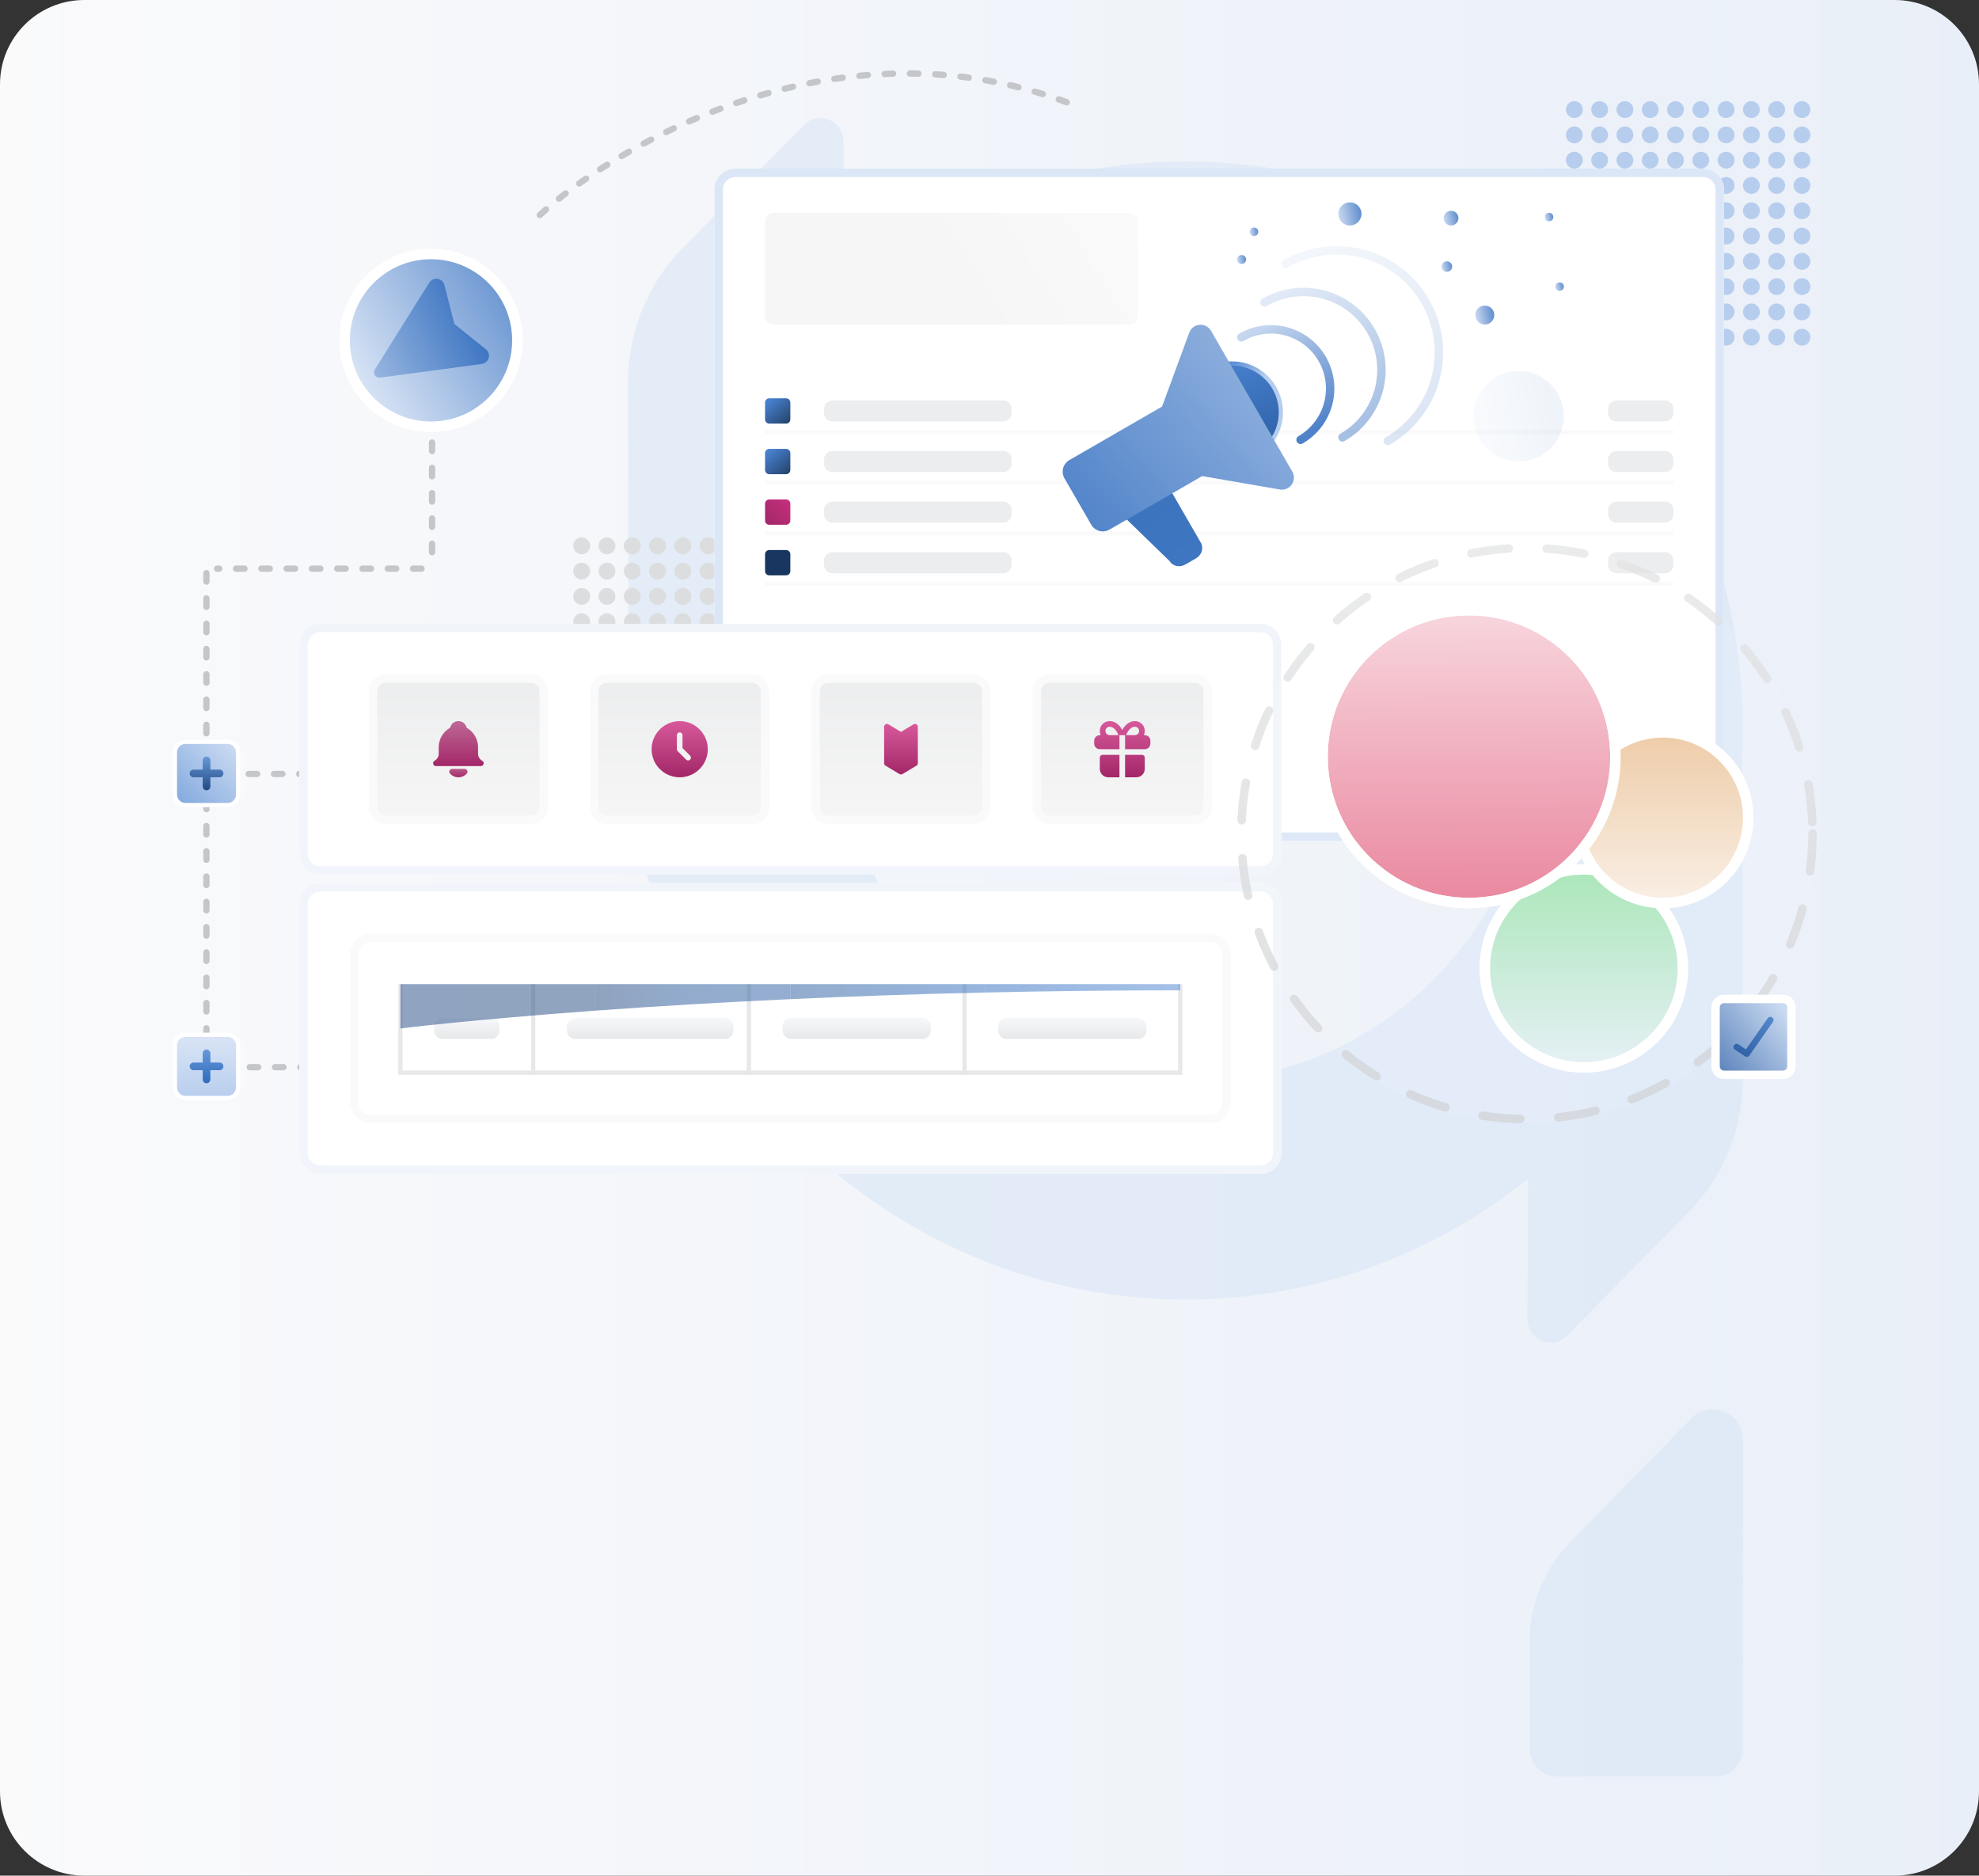 <?xml version="1.0" encoding="UTF-8" standalone="no"?><!DOCTYPE svg PUBLIC "-//W3C//DTD SVG 1.1//EN" "http://www.w3.org/Graphics/SVG/1.1/DTD/svg11.dtd"><svg width="100%" height="100%" viewBox="0 0 939 890" version="1.1" xmlns="http://www.w3.org/2000/svg" xmlns:xlink="http://www.w3.org/1999/xlink" xml:space="preserve" xmlns:serif="http://www.serif.com/" style="fill-rule:evenodd;clip-rule:evenodd;stroke-linecap:round;stroke-linejoin:round;"><rect x="0" y="0" width="939" height="890" fill="#333333" stroke="none"/><path d="M939,40l0,810c0,22.077 -17.923,40 -40,40l-859,0c-22.077,0 -40,-17.923 -40,-40l0,-810c0,-22.077 17.923,-40 40,-40l859,0c22.077,0 40,17.923 40,40Z" style="fill:url(#_Linear1);"/><path d="M827,683.264l-0.086,146.522c0,7.292 -5.797,13.214 -12.964,13.214l-75.185,-0c-7.138,-0 -12.935,-5.922 -12.964,-13.214l-0.114,-50.173c-0.057,-17.91 6.882,-35.091 19.275,-47.751l57.595,-58.924c9.023,-9.189 24.443,-2.684 24.443,10.326Zm-529.007,-501.727c-0.057,-23.978 9.309,-46.993 25.957,-63.882l57.566,-58.37c6.939,-7.059 18.761,-1.983 18.732,8.022l-0.314,66.683c44.888,-35.938 101.398,-57.378 162.734,-57.378c149.97,0 271.185,128.262 264.018,283.038l0.314,151.889c0.057,23.978 -9.309,46.994 -25.957,63.883l-57.566,58.37c-6.939,7.059 -18.761,1.983 -18.732,-8.022l0.314,-66.45c-39.891,31.912 -88.834,52.448 -141.975,56.532c-152.996,11.814 -281.521,-110.351 -284.663,-263.465l-0.057,0.117l0,-5.98l-0.371,-164.987Zm101.712,163.032c0,92.937 74.015,168.546 164.99,168.546c90.976,0 164.99,-75.609 164.99,-168.546c0,-92.936 -74.014,-168.545 -164.99,-168.545c-90.975,0 -164.99,75.609 -164.99,168.545Z" style="fill:#dbe6f6;fill-opacity:0.65;fill-rule:nonzero;"/><circle cx="747" cy="52" r="4" style="fill:#b7cded;"/><circle cx="759" cy="52" r="4" style="fill:#b7cded;"/><circle cx="771" cy="52" r="4" style="fill:#b7cded;"/><circle cx="783" cy="52" r="4" style="fill:#b7cded;"/><circle cx="795" cy="52" r="4" style="fill:#b7cded;"/><circle cx="807" cy="52" r="4" style="fill:#b7cded;"/><circle cx="819" cy="52" r="4" style="fill:#b7cded;"/><circle cx="831" cy="52" r="4" style="fill:#b7cded;"/><circle cx="843" cy="52" r="4" style="fill:#b7cded;"/><circle cx="855" cy="52" r="4" style="fill:#b7cded;"/><circle cx="747" cy="64" r="4" style="fill:#b7cded;"/><circle cx="759" cy="64" r="4" style="fill:#b7cded;"/><circle cx="771" cy="64" r="4" style="fill:#b7cded;"/><circle cx="783" cy="64" r="4" style="fill:#b7cded;"/><circle cx="795" cy="64" r="4" style="fill:#b7cded;"/><circle cx="807" cy="64" r="4" style="fill:#b7cded;"/><circle cx="819" cy="64" r="4" style="fill:#b7cded;"/><circle cx="831" cy="64" r="4" style="fill:#b7cded;"/><circle cx="843" cy="64" r="4" style="fill:#b7cded;"/><circle cx="855" cy="64" r="4" style="fill:#b7cded;"/><circle cx="747" cy="76" r="4" style="fill:#b7cded;"/><circle cx="759" cy="76" r="4" style="fill:#b7cded;"/><circle cx="771" cy="76" r="4" style="fill:#b7cded;"/><circle cx="783" cy="76" r="4" style="fill:#b7cded;"/><circle cx="795" cy="76" r="4" style="fill:#b7cded;"/><circle cx="807" cy="76" r="4" style="fill:#b7cded;"/><circle cx="819" cy="76" r="4" style="fill:#b7cded;"/><circle cx="831" cy="76" r="4" style="fill:#b7cded;"/><circle cx="843" cy="76" r="4" style="fill:#b7cded;"/><circle cx="855" cy="76" r="4" style="fill:#b7cded;"/><circle cx="747" cy="88" r="4" style="fill:#b7cded;"/><circle cx="759" cy="88" r="4" style="fill:#b7cded;"/><circle cx="771" cy="88" r="4" style="fill:#b7cded;"/><circle cx="783" cy="88" r="4" style="fill:#b7cded;"/><circle cx="795" cy="88" r="4" style="fill:#b7cded;"/><circle cx="807" cy="88" r="4" style="fill:#b7cded;"/><circle cx="819" cy="88" r="4" style="fill:#b7cded;"/><circle cx="831" cy="88" r="4" style="fill:#b7cded;"/><circle cx="843" cy="88" r="4" style="fill:#b7cded;"/><circle cx="855" cy="88" r="4" style="fill:#b7cded;"/><circle cx="747" cy="100" r="4" style="fill:#b7cded;"/><circle cx="759" cy="100" r="4" style="fill:#b7cded;"/><circle cx="771" cy="100" r="4" style="fill:#b7cded;"/><circle cx="783" cy="100" r="4" style="fill:#b7cded;"/><circle cx="795" cy="100" r="4" style="fill:#b7cded;"/><circle cx="807" cy="100" r="4" style="fill:#b7cded;"/><circle cx="819" cy="100" r="4" style="fill:#b7cded;"/><circle cx="831" cy="100" r="4" style="fill:#b7cded;"/><circle cx="843" cy="100" r="4" style="fill:#b7cded;"/><circle cx="855" cy="100" r="4" style="fill:#b7cded;"/><circle cx="747" cy="112" r="4" style="fill:#b7cded;"/><circle cx="759" cy="112" r="4" style="fill:#b7cded;"/><circle cx="771" cy="112" r="4" style="fill:#b7cded;"/><circle cx="783" cy="112" r="4" style="fill:#b7cded;"/><circle cx="795" cy="112" r="4" style="fill:#b7cded;"/><circle cx="807" cy="112" r="4" style="fill:#b7cded;"/><circle cx="819" cy="112" r="4" style="fill:#b7cded;"/><circle cx="831" cy="112" r="4" style="fill:#b7cded;"/><circle cx="843" cy="112" r="4" style="fill:#b7cded;"/><circle cx="855" cy="112" r="4" style="fill:#b7cded;"/><circle cx="747" cy="124" r="4" style="fill:#b7cded;"/><circle cx="759" cy="124" r="4" style="fill:#b7cded;"/><circle cx="771" cy="124" r="4" style="fill:#b7cded;"/><circle cx="783" cy="124" r="4" style="fill:#b7cded;"/><circle cx="795" cy="124" r="4" style="fill:#b7cded;"/><circle cx="807" cy="124" r="4" style="fill:#b7cded;"/><circle cx="819" cy="124" r="4" style="fill:#b7cded;"/><circle cx="831" cy="124" r="4" style="fill:#b7cded;"/><circle cx="843" cy="124" r="4" style="fill:#b7cded;"/><circle cx="855" cy="124" r="4" style="fill:#b7cded;"/><circle cx="747" cy="136" r="4" style="fill:#b7cded;"/><circle cx="759" cy="136" r="4" style="fill:#b7cded;"/><circle cx="771" cy="136" r="4" style="fill:#b7cded;"/><circle cx="783" cy="136" r="4" style="fill:#b7cded;"/><circle cx="795" cy="136" r="4" style="fill:#b7cded;"/><circle cx="807" cy="136" r="4" style="fill:#b7cded;"/><circle cx="819" cy="136" r="4" style="fill:#b7cded;"/><circle cx="831" cy="136" r="4" style="fill:#b7cded;"/><circle cx="843" cy="136" r="4" style="fill:#b7cded;"/><circle cx="855" cy="136" r="4" style="fill:#b7cded;"/><circle cx="747" cy="148" r="4" style="fill:#b7cded;"/><circle cx="759" cy="148" r="4" style="fill:#b7cded;"/><circle cx="771" cy="148" r="4" style="fill:#b7cded;"/><circle cx="783" cy="148" r="4" style="fill:#b7cded;"/><circle cx="795" cy="148" r="4" style="fill:#b7cded;"/><circle cx="807" cy="148" r="4" style="fill:#b7cded;"/><circle cx="819" cy="148" r="4" style="fill:#b7cded;"/><circle cx="831" cy="148" r="4" style="fill:#b7cded;"/><circle cx="843" cy="148" r="4" style="fill:#b7cded;"/><circle cx="855" cy="148" r="4" style="fill:#b7cded;"/><circle cx="747" cy="160" r="4" style="fill:#b7cded;"/><circle cx="759" cy="160" r="4" style="fill:#b7cded;"/><circle cx="771" cy="160" r="4" style="fill:#b7cded;"/><circle cx="783" cy="160" r="4" style="fill:#b7cded;"/><circle cx="795" cy="160" r="4" style="fill:#b7cded;"/><circle cx="807" cy="160" r="4" style="fill:#b7cded;"/><circle cx="819" cy="160" r="4" style="fill:#b7cded;"/><circle cx="831" cy="160" r="4" style="fill:#b7cded;"/><circle cx="843" cy="160" r="4" style="fill:#b7cded;"/><circle cx="855" cy="160" r="4" style="fill:#b7cded;"/><circle cx="276" cy="259" r="4" style="fill:#dcddde;"/><circle cx="288" cy="259" r="4" style="fill:#dcddde;"/><circle cx="300" cy="259" r="4" style="fill:#dcddde;"/><circle cx="312" cy="259" r="4" style="fill:#dcddde;"/><circle cx="324" cy="259" r="4" style="fill:#dcddde;"/><circle cx="336" cy="259" r="4" style="fill:#dcddde;"/><circle cx="348" cy="259" r="4" style="fill:#dcddde;"/><circle cx="360" cy="259" r="4" style="fill:#dcddde;"/><circle cx="372" cy="259" r="4" style="fill:#dcddde;"/><circle cx="384" cy="259" r="4" style="fill:#dcddde;"/><circle cx="276" cy="271" r="4" style="fill:#dcddde;"/><circle cx="288" cy="271" r="4" style="fill:#dcddde;"/><circle cx="300" cy="271" r="4" style="fill:#dcddde;"/><circle cx="312" cy="271" r="4" style="fill:#dcddde;"/><circle cx="324" cy="271" r="4" style="fill:#dcddde;"/><circle cx="336" cy="271" r="4" style="fill:#dcddde;"/><circle cx="348" cy="271" r="4" style="fill:#dcddde;"/><circle cx="360" cy="271" r="4" style="fill:#dcddde;"/><circle cx="372" cy="271" r="4" style="fill:#dcddde;"/><circle cx="384" cy="271" r="4" style="fill:#dcddde;"/><circle cx="276" cy="283" r="4" style="fill:#dcddde;"/><circle cx="288" cy="283" r="4" style="fill:#dcddde;"/><circle cx="300" cy="283" r="4" style="fill:#dcddde;"/><circle cx="312" cy="283" r="4" style="fill:#dcddde;"/><circle cx="324" cy="283" r="4" style="fill:#dcddde;"/><circle cx="336" cy="283" r="4" style="fill:#dcddde;"/><circle cx="348" cy="283" r="4" style="fill:#dcddde;"/><circle cx="360" cy="283" r="4" style="fill:#dcddde;"/><circle cx="372" cy="283" r="4" style="fill:#dcddde;"/><circle cx="384" cy="283" r="4" style="fill:#dcddde;"/><circle cx="276" cy="295" r="4" style="fill:#dcddde;"/><circle cx="288" cy="295" r="4" style="fill:#dcddde;"/><circle cx="300" cy="295" r="4" style="fill:#dcddde;"/><circle cx="312" cy="295" r="4" style="fill:#dcddde;"/><circle cx="324" cy="295" r="4" style="fill:#dcddde;"/><circle cx="336" cy="295" r="4" style="fill:#dcddde;"/><circle cx="348" cy="295" r="4" style="fill:#dcddde;"/><circle cx="360" cy="295" r="4" style="fill:#dcddde;"/><circle cx="372" cy="295" r="4" style="fill:#dcddde;"/><circle cx="384" cy="295" r="4" style="fill:#dcddde;"/><circle cx="276" cy="307" r="4" style="fill:#dcddde;"/><circle cx="288" cy="307" r="4" style="fill:#dcddde;"/><circle cx="300" cy="307" r="4" style="fill:#dcddde;"/><circle cx="312" cy="307" r="4" style="fill:#dcddde;"/><circle cx="324" cy="307" r="4" style="fill:#dcddde;"/><circle cx="336" cy="307" r="4" style="fill:#dcddde;"/><circle cx="348" cy="307" r="4" style="fill:#dcddde;"/><circle cx="360" cy="307" r="4" style="fill:#dcddde;"/><circle cx="372" cy="307" r="4" style="fill:#dcddde;"/><circle cx="384" cy="307" r="4" style="fill:#dcddde;"/><circle cx="276" cy="319" r="4" style="fill:#dcddde;"/><circle cx="288" cy="319" r="4" style="fill:#dcddde;"/><circle cx="300" cy="319" r="4" style="fill:#dcddde;"/><circle cx="312" cy="319" r="4" style="fill:#dcddde;"/><circle cx="324" cy="319" r="4" style="fill:#dcddde;"/><circle cx="336" cy="319" r="4" style="fill:#dcddde;"/><circle cx="348" cy="319" r="4" style="fill:#dcddde;"/><circle cx="360" cy="319" r="4" style="fill:#dcddde;"/><circle cx="372" cy="319" r="4" style="fill:#dcddde;"/><circle cx="384" cy="319" r="4" style="fill:#dcddde;"/><circle cx="276" cy="331" r="4" style="fill:#dcddde;"/><circle cx="288" cy="331" r="4" style="fill:#dcddde;"/><circle cx="300" cy="331" r="4" style="fill:#dcddde;"/><circle cx="312" cy="331" r="4" style="fill:#dcddde;"/><circle cx="324" cy="331" r="4" style="fill:#dcddde;"/><circle cx="336" cy="331" r="4" style="fill:#dcddde;"/><circle cx="348" cy="331" r="4" style="fill:#dcddde;"/><circle cx="360" cy="331" r="4" style="fill:#dcddde;"/><circle cx="372" cy="331" r="4" style="fill:#dcddde;"/><circle cx="384" cy="331" r="4" style="fill:#dcddde;"/><circle cx="276" cy="343" r="4" style="fill:#dcddde;"/><circle cx="288" cy="343" r="4" style="fill:#dcddde;"/><circle cx="300" cy="343" r="4" style="fill:#dcddde;"/><circle cx="312" cy="343" r="4" style="fill:#dcddde;"/><circle cx="324" cy="343" r="4" style="fill:#dcddde;"/><circle cx="336" cy="343" r="4" style="fill:#dcddde;"/><circle cx="348" cy="343" r="4" style="fill:#dcddde;"/><circle cx="360" cy="343" r="4" style="fill:#dcddde;"/><circle cx="372" cy="343" r="4" style="fill:#dcddde;"/><circle cx="384" cy="343" r="4" style="fill:#dcddde;"/><circle cx="276" cy="355" r="4" style="fill:#dcddde;"/><circle cx="288" cy="355" r="4" style="fill:#dcddde;"/><circle cx="300" cy="355" r="4" style="fill:#dcddde;"/><circle cx="312" cy="355" r="4" style="fill:#dcddde;"/><circle cx="324" cy="355" r="4" style="fill:#dcddde;"/><circle cx="336" cy="355" r="4" style="fill:#dcddde;"/><circle cx="348" cy="355" r="4" style="fill:#dcddde;"/><circle cx="360" cy="355" r="4" style="fill:#dcddde;"/><circle cx="372" cy="355" r="4" style="fill:#dcddde;"/><circle cx="384" cy="355" r="4" style="fill:#dcddde;"/><circle cx="276" cy="367" r="4" style="fill:#dcddde;"/><circle cx="288" cy="367" r="4" style="fill:#dcddde;"/><circle cx="300" cy="367" r="4" style="fill:#dcddde;"/><circle cx="312" cy="367" r="4" style="fill:#dcddde;"/><circle cx="324" cy="367" r="4" style="fill:#dcddde;"/><circle cx="336" cy="367" r="4" style="fill:#dcddde;"/><circle cx="348" cy="367" r="4" style="fill:#dcddde;"/><circle cx="360" cy="367" r="4" style="fill:#dcddde;"/><circle cx="372" cy="367" r="4" style="fill:#dcddde;"/><circle cx="384" cy="367" r="4" style="fill:#dcddde;"/><g><g><clipPath id="_clip2"><path d="M818,90l0,299c0,5.519 -4.481,10 -10,10l-459,0c-5.519,0 -10,-4.481 -10,-10l0,-299c0,-5.519 4.481,-10 10,-10l459,0c5.519,0 10,4.481 10,10Z"/></clipPath><g clip-path="url(#_clip2)"><path d="M818,90l0,299c0,5.519 -4.481,10 -10,10l-459,0c-5.519,0 -10,-4.481 -10,-10l0,-299c0,-5.519 4.481,-10 10,-10l459,0c5.519,0 10,4.481 10,10Z" style="fill:#fff;"/><rect x="363" y="204" width="431" height="2" style="fill:#fafafb;fill-rule:nonzero;"/><path d="M375,191l0,8c0,1.104 -0.896,2 -2,2l-8,0c-1.104,0 -2,-0.896 -2,-2l0,-8c0,-1.104 0.896,-2 2,-2l8,0c1.104,0 2,0.896 2,2Z" style="fill:url(#_Linear3);"/><path d="M480,194l0,2c0,2.208 -1.792,4 -4,4l-81,0c-2.208,0 -4,-1.792 -4,-4l0,-2c0,-2.208 1.792,-4 4,-4l81,0c2.208,0 4,1.792 4,4Z" style="fill:#ecedee;"/><path d="M794,194l0,2c0,2.208 -1.792,4 -4,4l-23,0c-2.208,0 -4,-1.792 -4,-4l0,-2c0,-2.208 1.792,-4 4,-4l23,0c2.208,0 4,1.792 4,4Z" style="fill:#ecedee;"/><rect x="363" y="228" width="431" height="2" style="fill:#fafafb;fill-rule:nonzero;"/><path d="M375,215l0,8c0,1.104 -0.896,2 -2,2l-8,0c-1.104,0 -2,-0.896 -2,-2l0,-8c0,-1.104 0.896,-2 2,-2l8,0c1.104,0 2,0.896 2,2Z" style="fill:url(#_Linear4);"/><path d="M480,218l0,2c0,2.208 -1.792,4 -4,4l-81,0c-2.208,0 -4,-1.792 -4,-4l0,-2c0,-2.208 1.792,-4 4,-4l81,0c2.208,0 4,1.792 4,4Z" style="fill:#ecedee;"/><path d="M794,218l0,2c0,2.208 -1.792,4 -4,4l-23,0c-2.208,0 -4,-1.792 -4,-4l0,-2c0,-2.208 1.792,-4 4,-4l23,0c2.208,0 4,1.792 4,4Z" style="fill:#ecedee;"/><rect x="363" y="252" width="431" height="2" style="fill:#fafafb;fill-rule:nonzero;"/><path d="M375,239l0,8c0,1.104 -0.896,2 -2,2l-8,0c-1.104,0 -2,-0.896 -2,-2l0,-8c0,-1.104 0.896,-2 2,-2l8,0c1.104,0 2,0.896 2,2Z" style="fill:url(#_Linear5);"/><path d="M480,242l0,2c0,2.208 -1.792,4 -4,4l-81,0c-2.208,0 -4,-1.792 -4,-4l0,-2c0,-2.208 1.792,-4 4,-4l81,0c2.208,0 4,1.792 4,4Z" style="fill:#ecedee;"/><path d="M794,242l0,2c0,2.208 -1.792,4 -4,4l-23,0c-2.208,0 -4,-1.792 -4,-4l0,-2c0,-2.208 1.792,-4 4,-4l23,0c2.208,0 4,1.792 4,4Z" style="fill:#ecedee;"/><rect x="363" y="276" width="431" height="2" style="fill:#fafafb;fill-rule:nonzero;"/><path d="M375,263l0,8c0,1.104 -0.896,2 -2,2l-8,0c-1.104,0 -2,-0.896 -2,-2l0,-8c0,-1.104 0.896,-2 2,-2l8,0c1.104,0 2,0.896 2,2Z" style="fill:#18365f;"/><path d="M480,266l0,2c0,2.208 -1.792,4 -4,4l-81,0c-2.208,0 -4,-1.792 -4,-4l0,-2c0,-2.208 1.792,-4 4,-4l81,0c2.208,0 4,1.792 4,4Z" style="fill:#ecedee;"/><path d="M794,266l0,2c0,2.208 -1.792,4 -4,4l-23,0c-2.208,0 -4,-1.792 -4,-4l0,-2c0,-2.208 1.792,-4 4,-4l23,0c2.208,0 4,1.792 4,4Z" style="fill:#ecedee;"/><path d="M540,105l0,45c0,2.208 -1.792,4 -4,4l-169,0c-2.208,0 -4,-1.792 -4,-4l0,-45c0,-2.208 1.792,-4 4,-4l169,0c2.208,0 4,1.792 4,4Z" style="fill:url(#_Linear6);"/><g><clipPath id="_clip7"><path d="M605.117,69l94.753,164.117l-164.117,94.753l-94.753,-164.117l164.117,-94.753Z"/></clipPath><g clip-path="url(#_clip7)"><path d="M573,175.587c5.323,-3.073 11.648,-3.906 17.585,-2.315c5.937,1.591 10.998,5.474 14.071,10.797c3.073,5.323 3.906,11.648 2.315,17.585c-1.59,5.937 -5.474,10.998 -10.797,14.071" style="fill:url(#_Linear8);fill-rule:nonzero;"/><path d="M573,175.587c5.323,-3.073 11.648,-3.906 17.585,-2.315c5.937,1.591 10.998,5.474 14.071,10.797c3.073,5.323 3.906,11.648 2.315,17.585c-1.59,5.937 -5.474,10.998 -10.797,14.071" style="fill:none;fill-rule:nonzero;stroke:url(#_Linear9);stroke-width:2px;"/><path d="M541.062,207.77l28.75,49.796c0.693,1.2 0.833,2.654 0.391,4.042c-0.443,1.387 -1.433,2.595 -2.752,3.357l-4.974,2.871c-1.319,0.762 -2.86,1.015 -4.283,0.705c-1.423,-0.31 -2.611,-1.159 -3.305,-2.36l-24.889,-24.181" style="fill:url(#_Linear10);fill-rule:nonzero;"/><path d="M551.38,192.915l12.905,-35.084c0.375,-1.019 1.033,-1.911 1.896,-2.569c0.864,-0.659 1.897,-1.058 2.979,-1.15c1.082,-0.093 2.168,0.125 3.131,0.628c0.963,0.503 1.762,1.269 2.305,2.21l38.583,66.828c0.543,0.94 0.807,2.016 0.761,3.101c-0.046,1.085 -0.4,2.134 -1.021,3.025c-0.621,0.891 -1.483,1.586 -2.485,2.005c-1.002,0.418 -2.103,0.543 -3.173,0.358l-36.837,-6.367l-43.98,25.392c-1.458,0.842 -3.191,1.07 -4.817,0.634c-1.626,-0.435 -3.013,-1.499 -3.854,-2.957l-12.696,-21.99c-0.842,-1.458 -1.07,-3.191 -0.634,-4.817c0.435,-1.626 1.499,-3.013 2.957,-3.855l43.98,-25.392Z" style="fill:url(#_Linear11);fill-rule:nonzero;"/><circle cx="589.126" cy="123.126" r="2.126" style="fill:url(#_Linear12);"/><circle cx="595" cy="110" r="2" style="fill:url(#_Linear13);"/><path d="M600,143.491c8.494,-4.904 18.588,-6.233 28.062,-3.695c9.474,2.539 17.551,8.737 22.456,17.231c4.904,8.494 6.232,18.588 3.694,28.062c-2.539,9.474 -8.737,17.551 -17.231,22.455" style="fill:none;fill-rule:nonzero;stroke:url(#_Linear14);stroke-width:4px;"/></g></g><circle cx="640.5" cy="101.5" r="5.5" style="fill:url(#_Linear15);"/><circle cx="686.5" cy="126.5" r="2.5" style="fill:url(#_Linear16);"/><circle cx="704.5" cy="149.5" r="4.5" style="fill:url(#_Linear17);"/><circle cx="740" cy="136" r="2" style="fill:url(#_Linear18);"/><circle cx="688.5" cy="103.5" r="3.5" style="fill:url(#_Linear19);"/><circle cx="735" cy="103" r="2" style="fill:url(#_Linear20);"/><circle cx="720.5" cy="197.5" r="21.5" style="fill:url(#_Linear21);"/><path d="M589,160.044c6.451,-3.725 14.118,-4.734 21.314,-2.806c7.195,1.928 13.33,6.635 17.055,13.087c3.725,6.451 4.734,14.118 2.806,21.314c-1.928,7.195 -6.636,13.33 -13.087,17.055" style="fill:none;fill-rule:nonzero;stroke:url(#_Linear22);stroke-width:4px;"/><path d="M610,125.243c11.136,-6.43 24.371,-8.172 36.792,-4.844c12.421,3.328 23.011,11.454 29.441,22.591c6.429,11.136 8.172,24.371 4.843,36.792c-3.328,12.421 -11.454,23.011 -22.59,29.44" style="fill:none;fill-rule:nonzero;stroke:url(#_Linear23);stroke-width:4px;"/></g></g><path d="M816,90l0,299c0,4.415 -3.585,8 -8,8l-459,0c-4.415,0 -8,-3.585 -8,-8l0,-299c0,-4.415 3.585,-8 8,-8l459,0c4.415,0 8,3.585 8,8Z" style="fill:none;stroke:#dbe6f6;stroke-width:4px;stroke-linecap:butt;stroke-linejoin:miter;"/></g><circle cx="204.504" cy="161.5" r="41" style="fill:url(#_Linear24);stroke:#fff;stroke-width:5px;stroke-linecap:butt;stroke-linejoin:miter;"/><path d="M179.765,179.192l-0.267,-0.042l-0.32,-0.09l-0.215,-0.089l-0.288,-0.153l-0.242,-0.172l-0.218,-0.196l-0.188,-0.216l-0.164,-0.231l-0.098,-0.175l-0.141,-0.333l-0.078,-0.267c-0.063,-0.274 -0.081,-0.554 -0.054,-0.835l0.045,-0.267c0.04,-0.187 0.1,-0.367 0.178,-0.535l0.154,-0.287l26.009,-41.503c0.453,-0.605 1.071,-1.067 1.779,-1.331c0.709,-0.264 1.478,-0.319 2.217,-0.159c0.665,0.142 1.283,0.454 1.793,0.905c0.509,0.452 0.893,1.028 1.114,1.672l0.094,0.351l4.737,18.498l14.814,11.903c0.554,0.414 0.99,0.966 1.263,1.601c0.274,0.636 0.375,1.331 0.296,2.018l-0.066,0.375c-0.302,1.394 -1.327,2.507 -2.833,2.959l-0.386,0.099l-48.379,6.495l-0.28,0.018l-0.276,-0.013Z" style="fill:url(#_Linear25);fill-rule:nonzero;"/><g><path d="M256.114,102.05c30.012,-27.924 138.619,-98.512 255.602,-51.387" style="fill:none;fill-rule:nonzero;stroke:#c4c6c9;stroke-width:3px;stroke-linejoin:miter;stroke-dasharray:4,8;"/></g><g><path d="M205,210.001l-0.001,58.001" style="fill:none;fill-rule:nonzero;stroke:#c4c6c9;stroke-width:3px;stroke-linejoin:miter;stroke-dasharray:4,8;"/></g><g><path d="M200.003,269.825l-97.003,0" style="fill:none;fill-rule:nonzero;stroke:#c4c6c9;stroke-width:3px;stroke-linejoin:miter;stroke-dasharray:4,8;"/></g><g><path d="M146,367.25l-44.999,0.001" style="fill:none;fill-rule:nonzero;stroke:#c4c6c9;stroke-width:3px;stroke-linejoin:miter;stroke-dasharray:4,8;"/></g><g><path d="M146.498,506.375l-45.499,0" style="fill:none;fill-rule:nonzero;stroke:#c4c6c9;stroke-width:3px;stroke-linejoin:miter;stroke-dasharray:4,8;"/></g><g><path d="M608,429l0,118c0,5.519 -4.481,10 -10,10l-446,0c-5.519,0 -10,-4.481 -10,-10l0,-118c0,-5.519 4.481,-10 10,-10l446,0c5.519,0 10,4.481 10,10Z" style="fill:#fff;"/><path d="M606,429l0,118c0,4.415 -3.585,8 -8,8l-446,0c-4.415,0 -8,-3.585 -8,-8l0,-118c0,-4.415 3.585,-8 8,-8l446,0c4.415,0 8,3.585 8,8Z" style="fill:none;stroke:#f1f5fb;stroke-width:4px;stroke-linecap:butt;stroke-linejoin:miter;"/><path d="M582,453l0,70c0,4.415 -3.585,8 -8,8l-398,0c-4.415,0 -8,-3.585 -8,-8l0,-70c0,-4.415 3.585,-8 8,-8l398,0c4.415,0 8,3.585 8,8Z" style="fill:none;stroke:#fafafb;stroke-width:4px;stroke-linecap:butt;stroke-linejoin:miter;"/><g><path d="M237,487l0,2c0,2.208 -1.792,4 -4,4l-23,0c-2.208,0 -4,-1.792 -4,-4l0,-2c0,-2.208 1.792,-4 4,-4l23,0c2.208,0 4,1.792 4,4Z" style="fill:url(#_Linear26);"/></g><path d="M253,509l0,1l1,0l0,-1l-1,0Zm-63,0l-1,0l0,1l1,0l0,-1Zm62,-42l0,42l2,0l0,-42l-2,0Zm1,41l-63,0l0,2l63,0l0,-2Zm-62,1l0,-42l-2,0l0,42l2,0Z" style="fill:#e7e8e9;fill-rule:nonzero;"/><g><path d="M348,487l0,2c0,2.208 -1.792,4 -4,4l-71,0c-2.208,0 -4,-1.792 -4,-4l0,-2c0,-2.208 1.792,-4 4,-4l71,0c2.208,0 4,1.792 4,4Z" style="fill:url(#_Linear27);"/></g><path d="M355.333,509l0,1l1,0l0,-1l-1,0Zm-1,-42l0,42l2,0l0,-42l-2,0Zm1,41l-102.333,0l-0,2l102.333,0l0,-2Z" style="fill:#e7e8e9;fill-rule:nonzero;"/><g><path d="M441.666,487l0,2c0,2.208 -1.792,4 -4,4l-62.333,0c-2.208,0 -4,-1.792 -4,-4l0,-2c0,-2.208 1.792,-4 4,-4l62.333,0c2.208,0 4,1.792 4,4Z" style="fill:url(#_Linear28);"/></g><path d="M457.667,509l-0,1l1,0l-0,-1l-1,0Zm-1,-42l-0,42l2,0l-0,-42l-2,0Zm1,41l-102.334,0l0,2l102.334,0l-0,-2Z" style="fill:#e7e8e9;fill-rule:nonzero;"/><g><path d="M544,487l0,2c0,2.208 -1.792,4 -4,4l-62.333,0c-2.208,0 -4,-1.792 -4,-4l-0,-2c-0,-2.208 1.792,-4 4,-4l62.333,0c2.208,0 4,1.792 4,4Z" style="fill:url(#_Linear29);"/></g><path d="M560,509l0,1l1,0l0,-1l-1,0Zm-1,-42l0,42l2,0l0,-42l-2,0Zm1,41l-102.333,0l-0,2l102.333,0l0,-2Z" style="fill:#e7e8e9;fill-rule:nonzero;"/><g><path d="M282.5,479.554c-59.237,4.314 -92.5,8.446 -92.5,8.446l0,-21.029l92.5,-0l0,12.583Z" style="fill:url(#_Linear30);fill-rule:nonzero;"/><path d="M282.5,479.554l0,-12.583l92.5,0l0,7.126c-31.851,1.468 -62.786,3.292 -92.5,5.457Z" style="fill:url(#_Linear31);fill-rule:nonzero;"/><path d="M375,466.971l92.5,0l0,3.975c-33.403,0.749 -64.339,1.855 -92.5,3.151l0,-7.126Z" style="fill:url(#_Linear32);fill-rule:nonzero;"/><path d="M467.5,466.971l92.5,0l0,2.944c-30.983,0 -61.915,0.345 -92.5,1.031l0,-3.975Z" style="fill:url(#_Linear33);fill-rule:nonzero;"/></g></g><g><path d="M608,306l0,99c0,5.519 -4.481,10 -10,10l-446,0c-5.519,0 -10,-4.481 -10,-10l0,-99c0,-5.519 4.481,-10 10,-10l446,0c5.519,0 10,4.481 10,10Z" style="fill:#fff;"/><path d="M606,306l0,99c0,4.415 -3.585,8 -8,8l-446,0c-4.415,0 -8,-3.585 -8,-8l0,-99c0,-4.415 3.585,-8 8,-8l446,0c4.415,0 8,3.585 8,8Z" style="fill:none;stroke:#f1f5fb;stroke-width:4px;stroke-linecap:butt;stroke-linejoin:miter;"/><path d="M258,328l0,55c0,3.311 -2.689,6 -6,6l-69,0c-3.311,0 -6,-2.689 -6,-6l0,-55c0,-3.311 2.689,-6 6,-6l69,0c3.311,0 6,2.689 6,6Z" style="fill:url(#_Linear34);"/><path d="M258,328l0,55c0,3.311 -2.689,6 -6,6l-69,0c-3.311,0 -6,-2.689 -6,-6l0,-55c0,-3.311 2.689,-6 6,-6l69,0c3.311,0 6,2.689 6,6Z" style="fill:none;stroke:#fafafb;stroke-width:4px;stroke-linecap:butt;stroke-linejoin:miter;"/><g><path d="M220.48,364.833c1.153,0 1.763,1.366 0.993,2.224c-0.499,0.56 -1.112,1.007 -1.796,1.313c-0.685,0.306 -1.427,0.464 -2.177,0.463c-0.75,0.001 -1.492,-0.157 -2.176,-0.463c-0.685,-0.306 -1.298,-0.753 -1.797,-1.313c-0.736,-0.821 -0.211,-2.105 0.845,-2.214l0.147,-0.008l5.961,-0.002Z" style="fill:url(#_Linear35);fill-rule:nonzero;"/><path d="M217.5,342.167c1.811,-0 3.341,1.204 3.833,2.854l0.062,0.228l0.01,0.058c1.47,0.829 2.723,1.994 3.655,3.401c0.933,1.407 1.519,3.014 1.711,4.691l0.037,0.382l0.025,0.386l-0,3.908l0.028,0.181c0.183,0.982 0.727,1.861 1.524,2.463l0.223,0.156l0.216,0.132c1.147,0.649 0.747,2.354 -0.503,2.485l-0.154,0.008l-21.334,-0c-1.37,-0 -1.849,-1.819 -0.657,-2.493c0.508,-0.288 0.947,-0.683 1.286,-1.158c0.339,-0.475 0.57,-1.019 0.677,-1.593l0.028,-0.191l0.001,-3.96c0.081,-1.741 0.588,-3.436 1.476,-4.936c0.889,-1.501 2.131,-2.76 3.619,-3.669l0.33,-0.195l0.014,-0.057c0.188,-0.797 0.617,-1.518 1.228,-2.064c0.611,-0.546 1.374,-0.891 2.188,-0.989l0.242,-0.023l0.235,-0.005Z" style="fill:url(#_Linear36);fill-rule:nonzero;"/></g><path d="M363,328l0,55c0,3.311 -2.689,6 -6,6l-69,0c-3.311,0 -6,-2.689 -6,-6l0,-55c0,-3.311 2.689,-6 6,-6l69,0c3.311,0 6,2.689 6,6Z" style="fill:url(#_Linear37);"/><path d="M363,328l0,55c0,3.311 -2.689,6 -6,6l-69,0c-3.311,0 -6,-2.689 -6,-6l0,-55c0,-3.311 2.689,-6 6,-6l69,0c3.311,0 6,2.689 6,6Z" style="fill:none;stroke:#fafafb;stroke-width:4px;stroke-linecap:butt;stroke-linejoin:miter;"/><g><path d="M329.167,343.953c2.011,1.161 3.684,2.828 4.853,4.834c1.169,2.006 1.794,4.283 1.813,6.605c0.018,2.323 -0.57,4.609 -1.706,6.634c-1.137,2.025 -2.783,3.718 -4.775,4.912c-1.992,1.193 -4.261,1.846 -6.583,1.893c-2.321,0.047 -4.615,-0.513 -6.654,-1.625c-2.038,-1.112 -3.751,-2.737 -4.969,-4.715c-1.217,-1.977 -1.897,-4.238 -1.973,-6.559l-0.006,-0.432l0.006,-0.432c0.075,-2.303 0.745,-4.547 1.945,-6.513c1.2,-1.967 2.89,-3.589 4.903,-4.708c2.014,-1.12 4.283,-1.698 6.587,-1.68c2.304,0.019 4.563,0.634 6.559,1.786Zm-6.667,3.547c-0.327,0 -0.642,0.12 -0.886,0.337c-0.244,0.217 -0.4,0.516 -0.438,0.84l-0.009,0.156l-0,6.667l0.012,0.175c0.03,0.231 0.121,0.45 0.262,0.636l0.116,0.133l4,4l0.126,0.109c0.234,0.182 0.521,0.28 0.817,0.28c0.296,0 0.584,-0.098 0.817,-0.28l0.126,-0.11l0.11,-0.126c0.182,-0.233 0.28,-0.521 0.28,-0.817c0,-0.296 -0.098,-0.584 -0.28,-0.817l-0.11,-0.126l-3.61,-3.61l0,-6.114l-0.009,-0.156c-0.038,-0.324 -0.194,-0.623 -0.438,-0.84c-0.244,-0.217 -0.559,-0.337 -0.886,-0.337Z" style="fill:url(#_Linear38);fill-rule:nonzero;"/></g><path d="M468,328l0,55c0,3.311 -2.689,6 -6,6l-69,0c-3.311,0 -6,-2.689 -6,-6l0,-55c0,-3.311 2.689,-6 6,-6l69,0c3.311,0 6,2.689 6,6Z" style="fill:url(#_Linear39);"/><path d="M468,328l0,55c0,3.311 -2.689,6 -6,6l-69,0c-3.311,0 -6,-2.689 -6,-6l0,-55c0,-3.311 2.689,-6 6,-6l69,0c3.311,0 6,2.689 6,6Z" style="fill:none;stroke:#fafafb;stroke-width:4px;stroke-linecap:butt;stroke-linejoin:miter;"/><g><path d="M433.481,343.691l-5.981,3.586l-5.981,-3.586c-0.203,-0.122 -0.433,-0.187 -0.669,-0.19c-0.236,-0.003 -0.468,0.057 -0.673,0.173c-0.206,0.116 -0.376,0.285 -0.495,0.488c-0.119,0.204 -0.182,0.436 -0.182,0.671l0,17.334c0,0.23 0.06,0.456 0.174,0.656c0.113,0.201 0.277,0.368 0.474,0.486l6.667,4c0.207,0.124 0.444,0.19 0.685,0.19c0.241,0 0.478,-0.066 0.685,-0.19l6.667,-4c0.197,-0.118 0.361,-0.285 0.474,-0.486c0.114,-0.2 0.174,-0.426 0.174,-0.656l0,-17.334c0,-0.235 -0.063,-0.467 -0.182,-0.671c-0.119,-0.203 -0.289,-0.372 -0.495,-0.488c-0.205,-0.116 -0.437,-0.176 -0.673,-0.173c-0.236,0.003 -0.466,0.068 -0.669,0.19Z" style="fill:url(#_Linear40);fill-rule:nonzero;"/></g><path d="M573,328l0,55c0,3.311 -2.689,6 -6,6l-69,0c-3.311,0 -6,-2.689 -6,-6l0,-55c0,-3.311 2.689,-6 6,-6l69,0c3.311,0 6,2.689 6,6Z" style="fill:url(#_Linear41);"/><path d="M573,328l0,55c0,3.311 -2.689,6 -6,6l-69,0c-3.311,0 -6,-2.689 -6,-6l0,-55c0,-3.311 2.689,-6 6,-6l69,0c3.311,0 6,2.689 6,6Z" style="fill:none;stroke:#fafafb;stroke-width:4px;stroke-linecap:butt;stroke-linejoin:miter;"/><g><path d="M531.167,358.167l0,10.666l-5.334,0c-1.061,0 -2.078,-0.421 -2.828,-1.171c-0.75,-0.75 -1.172,-1.768 -1.172,-2.829l-0,-5.333c-0,-0.354 0.141,-0.693 0.391,-0.943c0.25,-0.25 0.589,-0.39 0.943,-0.39l8,-0Zm10.666,-0c0.354,-0 0.693,0.14 0.943,0.39c0.25,0.25 0.391,0.589 0.391,0.943l0,5.333c0,1.061 -0.422,2.079 -1.172,2.829c-0.75,0.75 -1.767,1.171 -2.828,1.171l-5.334,0l-0,-10.666l8,-0Zm-3.333,-16c0.787,-0 1.562,0.199 2.252,0.578c0.689,0.38 1.272,0.928 1.693,1.593c0.421,0.666 0.666,1.427 0.714,2.213c0.048,0.786 -0.104,1.571 -0.442,2.282l0.45,0c0.707,0 1.385,0.281 1.885,0.781c0.5,0.5 0.781,1.179 0.781,1.886l-0,1.333c-0,0.708 -0.281,1.386 -0.781,1.886c-0.5,0.5 -1.178,0.781 -1.885,0.781l-9.334,-0l-0,-6.667l-2.666,-0l-0,6.667l-9.334,-0c-0.707,-0 -1.385,-0.281 -1.885,-0.781c-0.5,-0.5 -0.781,-1.178 -0.781,-1.886l-0,-1.333c-0,-0.707 0.281,-1.386 0.781,-1.886c0.5,-0.5 1.178,-0.781 1.885,-0.781l0.45,0c-0.297,-0.625 -0.451,-1.308 -0.45,-2c-0,-2.577 2.09,-4.666 4.644,-4.666c2.34,-0.04 4.416,1.456 5.842,3.912l0.181,0.324c1.377,-2.552 3.413,-4.152 5.721,-4.234l0.279,-0.002Zm-12,2.666c-0.53,0 -1.039,0.211 -1.414,0.586c-0.375,0.375 -0.586,0.884 -0.586,1.414c-0,0.531 0.211,1.039 0.586,1.415c0.375,0.375 0.884,0.585 1.414,0.585l4.191,0c-0.988,-2.54 -2.599,-4.026 -4.191,-4Zm11.977,0c-1.573,-0.026 -3.18,1.462 -4.168,4l4.191,0c0.53,-0.003 1.038,-0.216 1.411,-0.593c0.373,-0.378 0.581,-0.888 0.578,-1.418c-0.003,-0.53 -0.217,-1.038 -0.594,-1.411c-0.377,-0.373 -0.887,-0.581 -1.418,-0.578Z" style="fill:url(#_Linear42);fill-rule:nonzero;"/></g></g><g><circle cx="724.5" cy="395.5" r="137.5" style="fill:#fff;fill-opacity:0.08;"/></g><g><circle cx="724.5" cy="395.5" r="135.5" style="fill:none;stroke:url(#_Linear43);stroke-width:4px;stroke-linejoin:miter;stroke-dasharray:18,18;"/></g><circle cx="751.5" cy="459.5" r="47" style="fill:url(#_Linear44);"/><circle cx="751.5" cy="459.5" r="47" style="fill:none;"/><circle cx="751.5" cy="459.5" r="47" style="fill:none;stroke:#fff;stroke-width:5px;stroke-linecap:butt;stroke-linejoin:miter;"/><circle cx="789" cy="388" r="40.5" style="fill:url(#_Linear45);"/><circle cx="789" cy="388" r="40.5" style="fill:none;"/><circle cx="789" cy="388" r="40.5" style="fill:none;stroke:#fff;stroke-width:5px;stroke-linecap:butt;stroke-linejoin:miter;"/><g><circle cx="697" cy="359" r="67" style="fill:url(#_Linear46);"/><circle cx="697" cy="359" r="67" style="fill:none;"/><circle cx="697" cy="359" r="69.5" style="fill:none;stroke:#fff;stroke-width:5px;stroke-linecap:butt;stroke-linejoin:miter;"/></g><path d="M850,478l0,28c0,2.208 -1.792,4 -4,4l-28,0c-2.208,0 -4,-1.792 -4,-4l0,-28c0,-2.208 1.792,-4 4,-4l28,0c2.208,0 4,1.792 4,4Z" style="fill:url(#_Linear47);"/><path d="M850,478l0,28c0,2.208 -1.792,4 -4,4l-28,0c-2.208,0 -4,-1.792 -4,-4l0,-28c0,-2.208 1.792,-4 4,-4l28,0c2.208,0 4,1.792 4,4Z" style="fill:none;stroke:#fff;stroke-width:4px;stroke-linecap:butt;stroke-linejoin:miter;"/><path d="M840,484l-11.2,16l-4.8,-3.2" style="fill:none;fill-rule:nonzero;stroke:url(#_Linear48);stroke-width:3px;stroke-linejoin:miter;"/><g><path d="M97.937,271.943l-0,235.748" style="fill:none;fill-rule:nonzero;stroke:#c4c6c9;stroke-width:3px;stroke-linejoin:miter;stroke-dasharray:4,8;"/></g><path d="M113,357l0,20c0,2.76 -2.24,5 -5,5l-20,0c-2.76,0 -5,-2.24 -5,-5l0,-20c0,-2.76 2.24,-5 5,-5l20,0c2.76,0 5,2.24 5,5Z" style="fill:url(#_Linear49);stroke:#fff;stroke-width:2px;stroke-linecap:butt;stroke-linejoin:miter;"/><path d="M98.002,359c-1.004,0 -1.818,0.814 -1.818,1.818l-0,4.363l-4.366,0c-1.004,0 -1.818,0.814 -1.818,1.818c0,1.005 0.814,1.819 1.818,1.819l4.366,0l-0,4.364c-0,1.004 0.814,1.818 1.818,1.818c1.004,0 1.818,-0.814 1.818,-1.818l0,-4.364l4.362,0c1.004,0 1.818,-0.814 1.818,-1.819c0,-1.004 -0.814,-1.818 -1.818,-1.818l-4.362,0l0,-4.363c0,-1.004 -0.814,-1.818 -1.818,-1.818Z" style="fill:url(#_Linear50);"/><path d="M113,496l0,20c0,2.76 -2.24,5 -5,5l-20,0c-2.76,0 -5,-2.24 -5,-5l0,-20c0,-2.76 2.24,-5 5,-5l20,0c2.76,0 5,2.24 5,5Z" style="fill:url(#_Linear51);stroke:#fff;stroke-width:2px;stroke-linecap:butt;stroke-linejoin:miter;"/><path d="M98.002,498c-1.004,0 -1.818,0.814 -1.818,1.818l-0,4.363l-4.366,0c-1.004,0 -1.818,0.814 -1.818,1.818c0,1.005 0.814,1.819 1.818,1.819l4.366,0l-0,4.364c-0,1.004 0.814,1.818 1.818,1.818c1.004,0 1.818,-0.814 1.818,-1.818l0,-4.364l4.362,-0c1.004,-0 1.818,-0.814 1.818,-1.819c0,-1.004 -0.814,-1.818 -1.818,-1.818l-4.362,-0l0,-4.363c0,-1.004 -0.814,-1.818 -1.818,-1.818Z" style="fill:url(#_Linear52);"/><defs><linearGradient id="_Linear1" x1="0" y1="0" x2="1" y2="0" gradientUnits="userSpaceOnUse" gradientTransform="matrix(1784.66,0,0,1784.66,-22.195,445)"><stop offset="0" style="stop-color:#fafafb;stop-opacity:1"/><stop offset="1" style="stop-color:#dbe6f6;stop-opacity:1"/></linearGradient><linearGradient id="_Linear3" x1="0" y1="0" x2="1" y2="0" gradientUnits="userSpaceOnUse" gradientTransform="matrix(9.5,11,-11,9.5,365,190.5)"><stop offset="0" style="stop-color:#4780cd;stop-opacity:1"/><stop offset="1" style="stop-color:#244067;stop-opacity:1"/></linearGradient><linearGradient id="_Linear4" x1="0" y1="0" x2="1" y2="0" gradientUnits="userSpaceOnUse" gradientTransform="matrix(9.5,11,-11,9.5,365,214.5)"><stop offset="0" style="stop-color:#4780cd;stop-opacity:1"/><stop offset="1" style="stop-color:#244067;stop-opacity:1"/></linearGradient><linearGradient id="_Linear5" x1="0" y1="0" x2="1" y2="0" gradientUnits="userSpaceOnUse" gradientTransform="matrix(12,-11.5,11.5,12,365,248)"><stop offset="0" style="stop-color:#a6286a;stop-opacity:1"/><stop offset="1" style="stop-color:#cb3181;stop-opacity:1"/></linearGradient><linearGradient id="_Linear6" x1="0" y1="0" x2="1" y2="0" gradientUnits="userSpaceOnUse" gradientTransform="matrix(80,-50,50,80,467,157)"><stop offset="0" style="stop-color:#f6f6f6;stop-opacity:1"/><stop offset="1" style="stop-color:#fafafb;stop-opacity:1"/></linearGradient><linearGradient id="_Linear8" x1="0" y1="0" x2="1" y2="0" gradientUnits="userSpaceOnUse" gradientTransform="matrix(19.829,49.185,-49.185,19.829,583.035,169.793)"><stop offset="0" style="stop-color:#4881ce;stop-opacity:1"/><stop offset="1" style="stop-color:#2b5ea3;stop-opacity:1"/></linearGradient><linearGradient id="_Linear9" x1="0" y1="0" x2="1" y2="0" gradientUnits="userSpaceOnUse" gradientTransform="matrix(23.174,40.139,-40.139,23.174,583.035,169.793)"><stop offset="0" style="stop-color:#4a83d1;stop-opacity:1"/><stop offset="0.35" style="stop-color:#b7cded;stop-opacity:1"/><stop offset="1" style="stop-color:#b7cded;stop-opacity:1"/></linearGradient><linearGradient id="_Linear10" x1="0" y1="0" x2="1" y2="0" gradientUnits="userSpaceOnUse" gradientTransform="matrix(31.363,54.322,-54.322,31.363,533.295,212.255)"><stop offset="0" style="stop-color:#3d74be;stop-opacity:1"/><stop offset="0.48" style="stop-color:#3d74be;stop-opacity:1"/><stop offset="1" style="stop-color:#3f76c1;stop-opacity:1"/></linearGradient><linearGradient id="_Linear11" x1="0" y1="0" x2="1" y2="0" gradientUnits="userSpaceOnUse" gradientTransform="matrix(90.026,-75.598,75.598,90.026,518.881,259.736)"><stop offset="0" style="stop-color:#5083c9;stop-opacity:1"/><stop offset="1" style="stop-color:#8fb0de;stop-opacity:1"/></linearGradient><linearGradient id="_Linear12" x1="0" y1="0" x2="1" y2="0" gradientUnits="userSpaceOnUse" gradientTransform="matrix(5.024,-0.967,0.967,5.024,587,123.899)"><stop offset="0" style="stop-color:#ccdbf2;stop-opacity:1"/><stop offset="1" style="stop-color:#4b7fc7;stop-opacity:1"/></linearGradient><linearGradient id="_Linear13" x1="0" y1="0" x2="1" y2="0" gradientUnits="userSpaceOnUse" gradientTransform="matrix(4.727,-0.909,0.909,4.727,593,110.727)"><stop offset="0" style="stop-color:#ccdbf2;stop-opacity:1"/><stop offset="1" style="stop-color:#4b7fc7;stop-opacity:1"/></linearGradient><linearGradient id="_Linear14" x1="0" y1="0" x2="1" y2="0" gradientUnits="userSpaceOnUse" gradientTransform="matrix(36.982,64.054,-64.054,36.982,616.013,134.245)"><stop offset="0" style="stop-color:#c5d6ef;stop-opacity:0.5"/><stop offset="1" style="stop-color:#4e81c8;stop-opacity:0.5"/></linearGradient><linearGradient id="_Linear15" x1="0" y1="0" x2="1" y2="0" gradientUnits="userSpaceOnUse" gradientTransform="matrix(13,-2.5,2.5,13,635,103.5)"><stop offset="0" style="stop-color:#ccdbf2;stop-opacity:1"/><stop offset="1" style="stop-color:#4b7fc7;stop-opacity:1"/></linearGradient><linearGradient id="_Linear16" x1="0" y1="0" x2="1" y2="0" gradientUnits="userSpaceOnUse" gradientTransform="matrix(5.909,-1.136,1.136,5.909,684,127.409)"><stop offset="0" style="stop-color:#ccdbf2;stop-opacity:1"/><stop offset="1" style="stop-color:#4b7fc7;stop-opacity:1"/></linearGradient><linearGradient id="_Linear17" x1="0" y1="0" x2="1" y2="0" gradientUnits="userSpaceOnUse" gradientTransform="matrix(10.636,-2.045,2.045,10.636,700,151.136)"><stop offset="0" style="stop-color:#ccdbf2;stop-opacity:1"/><stop offset="1" style="stop-color:#4b7fc7;stop-opacity:1"/></linearGradient><linearGradient id="_Linear18" x1="0" y1="0" x2="1" y2="0" gradientUnits="userSpaceOnUse" gradientTransform="matrix(4.727,-0.909,0.909,4.727,738,136.727)"><stop offset="0" style="stop-color:#ccdbf2;stop-opacity:1"/><stop offset="1" style="stop-color:#4b7fc7;stop-opacity:1"/></linearGradient><linearGradient id="_Linear19" x1="0" y1="0" x2="1" y2="0" gradientUnits="userSpaceOnUse" gradientTransform="matrix(8.273,-1.591,1.591,8.273,685,104.773)"><stop offset="0" style="stop-color:#ccdbf2;stop-opacity:1"/><stop offset="1" style="stop-color:#4b7fc7;stop-opacity:1"/></linearGradient><linearGradient id="_Linear20" x1="0" y1="0" x2="1" y2="0" gradientUnits="userSpaceOnUse" gradientTransform="matrix(4.727,-0.909,0.909,4.727,733,103.727)"><stop offset="0" style="stop-color:#ccdbf2;stop-opacity:1"/><stop offset="1" style="stop-color:#4b7fc7;stop-opacity:1"/></linearGradient><linearGradient id="_Linear21" x1="0" y1="0" x2="1" y2="0" gradientUnits="userSpaceOnUse" gradientTransform="matrix(50.818,-9.773,9.773,50.818,699,205.318)"><stop offset="0" style="stop-color:#ccdbf2;stop-opacity:0.1"/><stop offset="1" style="stop-color:#4b7fc7;stop-opacity:0.1"/></linearGradient><linearGradient id="_Linear22" x1="0" y1="0" x2="1" y2="0" gradientUnits="userSpaceOnUse" gradientTransform="matrix(28.088,48.65,-48.65,28.088,601.162,153.022)"><stop offset="0" style="stop-color:#c5d6ef;stop-opacity:1"/><stop offset="1" style="stop-color:#4e81c8;stop-opacity:1"/></linearGradient><linearGradient id="_Linear23" x1="0" y1="0" x2="1" y2="0" gradientUnits="userSpaceOnUse" gradientTransform="matrix(48.486,83.98,-83.98,48.486,630.995,113.121)"><stop offset="0" style="stop-color:#c5d6ef;stop-opacity:0.2"/><stop offset="1" style="stop-color:#4e81c8;stop-opacity:0.2"/></linearGradient><linearGradient id="_Linear24" x1="0" y1="0" x2="1" y2="0" gradientUnits="userSpaceOnUse" gradientTransform="matrix(-97.875,59.594,-59.594,-97.875,277,141.5)"><stop offset="0" style="stop-color:#457bc5;stop-opacity:1"/><stop offset="1" style="stop-color:#dbe6f6;stop-opacity:1"/></linearGradient><linearGradient id="_Linear25" x1="0" y1="0" x2="1" y2="0" gradientUnits="userSpaceOnUse" gradientTransform="matrix(-93.966,45.812,-45.812,-93.966,229.125,142.863)"><stop offset="0" style="stop-color:#306cbe;stop-opacity:1"/><stop offset="0.98" style="stop-color:#dbe6f6;stop-opacity:1"/><stop offset="1" style="stop-color:#dbe6f6;stop-opacity:1"/></linearGradient><linearGradient id="_Linear26" x1="0" y1="0" x2="1" y2="0" gradientUnits="userSpaceOnUse" gradientTransform="matrix(6.12323e-16,10,-10,6.12323e-16,221.5,483)"><stop offset="0" style="stop-color:#f7f8fb;stop-opacity:1"/><stop offset="1" style="stop-color:#e7e8e9;stop-opacity:1"/><stop offset="1" style="stop-color:#e3e4e5;stop-opacity:1"/></linearGradient><linearGradient id="_Linear27" x1="0" y1="0" x2="1" y2="0" gradientUnits="userSpaceOnUse" gradientTransform="matrix(6.12323e-16,10,-10,6.12323e-16,308.5,483)"><stop offset="0" style="stop-color:#f7f8fb;stop-opacity:1"/><stop offset="1" style="stop-color:#e7e8e9;stop-opacity:1"/><stop offset="1" style="stop-color:#e3e4e5;stop-opacity:1"/></linearGradient><linearGradient id="_Linear28" x1="0" y1="0" x2="1" y2="0" gradientUnits="userSpaceOnUse" gradientTransform="matrix(6.12323e-16,10,-10,6.12323e-16,406.5,483)"><stop offset="0" style="stop-color:#f7f8fb;stop-opacity:1"/><stop offset="1" style="stop-color:#e7e8e9;stop-opacity:1"/><stop offset="1" style="stop-color:#e3e4e5;stop-opacity:1"/></linearGradient><linearGradient id="_Linear29" x1="0" y1="0" x2="1" y2="0" gradientUnits="userSpaceOnUse" gradientTransform="matrix(6.12323e-16,10,-10,6.12323e-16,508.833,483)"><stop offset="0" style="stop-color:#f7f8fb;stop-opacity:1"/><stop offset="1" style="stop-color:#e7e8e9;stop-opacity:1"/><stop offset="1" style="stop-color:#e3e4e5;stop-opacity:1"/></linearGradient><linearGradient id="_Linear30" x1="0" y1="0" x2="1" y2="0" gradientUnits="userSpaceOnUse" gradientTransform="matrix(92.5,0,0,92.5,190,477.485)"><stop offset="0" style="stop-color:#224b84;stop-opacity:0.5"/><stop offset="1" style="stop-color:#214a81;stop-opacity:0.5"/></linearGradient><linearGradient id="_Linear31" x1="0" y1="0" x2="1" y2="0" gradientUnits="userSpaceOnUse" gradientTransform="matrix(92.5,0,0,92.5,282.5,473.262)"><stop offset="0" style="stop-color:#20487f;stop-opacity:0.5"/><stop offset="0.5" style="stop-color:#285a9e;stop-opacity:0.5"/><stop offset="1" style="stop-color:#2a5da3;stop-opacity:0.5"/></linearGradient><linearGradient id="_Linear32" x1="0" y1="0" x2="1" y2="0" gradientUnits="userSpaceOnUse" gradientTransform="matrix(92.5,0,0,92.5,375,470.534)"><stop offset="0" style="stop-color:#285a9e;stop-opacity:0.5"/><stop offset="1" style="stop-color:#306cbe;stop-opacity:0.5"/></linearGradient><linearGradient id="_Linear33" x1="0" y1="0" x2="1" y2="0" gradientUnits="userSpaceOnUse" gradientTransform="matrix(92.5,0,0,92.5,467.5,468.958)"><stop offset="0" style="stop-color:#306cbe;stop-opacity:0.5"/><stop offset="1" style="stop-color:#4a83d1;stop-opacity:0.5"/></linearGradient><linearGradient id="_Linear34" x1="0" y1="0" x2="1" y2="0" gradientUnits="userSpaceOnUse" gradientTransform="matrix(4.3475e-15,71,-71,4.3475e-15,217.5,320)"><stop offset="0" style="stop-color:#ecedee;stop-opacity:1"/><stop offset="1" style="stop-color:#f6f6f6;stop-opacity:1"/></linearGradient><linearGradient id="_Linear35" x1="0" y1="0" x2="1" y2="0" gradientUnits="userSpaceOnUse" gradientTransform="matrix(2.44929e-16,4,-4,2.44929e-16,217.5,364.833)"><stop offset="0" style="stop-color:#a7316f;stop-opacity:1"/><stop offset="0" style="stop-color:#b8598a;stop-opacity:1"/><stop offset="1" style="stop-color:#a52a6a;stop-opacity:1"/></linearGradient><linearGradient id="_Linear36" x1="0" y1="0" x2="1" y2="0" gradientUnits="userSpaceOnUse" gradientTransform="matrix(1.30627e-15,21.333,-21.333,1.30627e-15,217.5,342.167)"><stop offset="0" style="stop-color:#d7599b;stop-opacity:1"/><stop offset="0" style="stop-color:#be6895;stop-opacity:1"/><stop offset="1" style="stop-color:#a32768;stop-opacity:1"/></linearGradient><linearGradient id="_Linear37" x1="0" y1="0" x2="1" y2="0" gradientUnits="userSpaceOnUse" gradientTransform="matrix(4.3475e-15,71,-71,4.3475e-15,322.5,320)"><stop offset="0" style="stop-color:#ecedee;stop-opacity:1"/><stop offset="1" style="stop-color:#f6f6f6;stop-opacity:1"/></linearGradient><linearGradient id="_Linear38" x1="0" y1="0" x2="1" y2="0" gradientUnits="userSpaceOnUse" gradientTransform="matrix(1.63282e-15,26.666,-26.666,1.63282e-15,322.5,342.167)"><stop offset="0" style="stop-color:#b52c73;stop-opacity:1"/><stop offset="0" style="stop-color:#d7599b;stop-opacity:1"/><stop offset="1" style="stop-color:#a32768;stop-opacity:1"/></linearGradient><linearGradient id="_Linear39" x1="0" y1="0" x2="1" y2="0" gradientUnits="userSpaceOnUse" gradientTransform="matrix(4.3475e-15,71,-71,4.3475e-15,427.5,320)"><stop offset="0" style="stop-color:#ecedee;stop-opacity:1"/><stop offset="1" style="stop-color:#f6f6f6;stop-opacity:1"/></linearGradient><linearGradient id="_Linear40" x1="0" y1="0" x2="1" y2="0" gradientUnits="userSpaceOnUse" gradientTransform="matrix(1.46945e-15,23.998,-23.998,1.46945e-15,427.5,343.501)"><stop offset="0" style="stop-color:#d7599b;stop-opacity:1"/><stop offset="1" style="stop-color:#a32768;stop-opacity:1"/><stop offset="1" style="stop-color:#a32768;stop-opacity:1"/></linearGradient><linearGradient id="_Linear41" x1="0" y1="0" x2="1" y2="0" gradientUnits="userSpaceOnUse" gradientTransform="matrix(4.3475e-15,71,-71,4.3475e-15,532.5,320)"><stop offset="0" style="stop-color:#ecedee;stop-opacity:1"/><stop offset="1" style="stop-color:#f6f6f6;stop-opacity:1"/></linearGradient><linearGradient id="_Linear42" x1="0" y1="0" x2="1" y2="0" gradientUnits="userSpaceOnUse" gradientTransform="matrix(1.63288e-15,26.667,-26.667,1.63288e-15,532.5,342.166)"><stop offset="0" style="stop-color:#d7599b;stop-opacity:1"/><stop offset="1" style="stop-color:#a32768;stop-opacity:1"/></linearGradient><linearGradient id="_Linear43" x1="0" y1="0" x2="1" y2="0" gradientUnits="userSpaceOnUse" gradientTransform="matrix(1.68389e-14,275,-275,1.68389e-14,724.5,258)"><stop offset="0" style="stop-color:#e2e3e4;stop-opacity:0.7"/><stop offset="1" style="stop-color:#d0d2d4;stop-opacity:0.7"/></linearGradient><linearGradient id="_Linear44" x1="0" y1="0" x2="1" y2="0" gradientUnits="userSpaceOnUse" gradientTransform="matrix(5.44968e-15,89,-89,5.44968e-15,751.5,415)"><stop offset="0" style="stop-color:#ade7bb;stop-opacity:1"/><stop offset="1" style="stop-color:#e4f0f4;stop-opacity:1"/></linearGradient><linearGradient id="_Linear45" x1="0" y1="0" x2="1" y2="0" gradientUnits="userSpaceOnUse" gradientTransform="matrix(4.65366e-15,76,-76,4.65366e-15,789,350)"><stop offset="0" style="stop-color:#eecdaa;stop-opacity:1"/><stop offset="1" style="stop-color:#f9eee3;stop-opacity:1"/></linearGradient><linearGradient id="_Linear46" x1="0" y1="0" x2="1" y2="0" gradientUnits="userSpaceOnUse" gradientTransform="matrix(0.573,139.726,-139.726,0.573,696.427,286.274)"><stop offset="0" style="stop-color:#f8d8df;stop-opacity:1"/><stop offset="1" style="stop-color:#ea89a0;stop-opacity:1"/></linearGradient><linearGradient id="_Linear47" x1="0" y1="0" x2="1" y2="0" gradientUnits="userSpaceOnUse" gradientTransform="matrix(53,-42,42,53,802,520.5)"><stop offset="0" style="stop-color:#2d60a5;stop-opacity:1"/><stop offset="0.9" style="stop-color:#cadaf1;stop-opacity:1"/><stop offset="1" style="stop-color:#cadaf1;stop-opacity:1"/></linearGradient><linearGradient id="_Linear48" x1="0" y1="0" x2="1" y2="0" gradientUnits="userSpaceOnUse" gradientTransform="matrix(17,-28,28,17,831,504)"><stop offset="0" style="stop-color:#2e61a6;stop-opacity:1"/><stop offset="1" style="stop-color:#6597d9;stop-opacity:1"/></linearGradient><linearGradient id="_Linear49" x1="0" y1="0" x2="1" y2="0" gradientUnits="userSpaceOnUse" gradientTransform="matrix(-53,55.5,-55.5,-53,118.5,349.5)"><stop offset="0" style="stop-color:#b7cded;stop-opacity:1"/><stop offset="0" style="stop-color:#dbe6f6;stop-opacity:1"/><stop offset="1" style="stop-color:#4881ce;stop-opacity:1"/></linearGradient><linearGradient id="_Linear50" x1="0" y1="0" x2="1" y2="0" gradientUnits="userSpaceOnUse" gradientTransform="matrix(-0.756,16,-16,-0.756,98.378,359)"><stop offset="0" style="stop-color:#6798d9;stop-opacity:1"/><stop offset="1" style="stop-color:#224b83;stop-opacity:1"/></linearGradient><linearGradient id="_Linear51" x1="0" y1="0" x2="1" y2="0" gradientUnits="userSpaceOnUse" gradientTransform="matrix(1.95943e-15,32,-32,1.95943e-15,98,490)"><stop offset="0" style="stop-color:#b7cded;stop-opacity:1"/><stop offset="0" style="stop-color:#dbe6f6;stop-opacity:1"/><stop offset="1" style="stop-color:#b7cded;stop-opacity:1"/></linearGradient><linearGradient id="_Linear52" x1="0" y1="0" x2="1" y2="0" gradientUnits="userSpaceOnUse" gradientTransform="matrix(9.79717e-16,16,-16,9.79717e-16,98,498)"><stop offset="0" style="stop-color:#6798d9;stop-opacity:1"/><stop offset="1" style="stop-color:#306cbe;stop-opacity:1"/></linearGradient></defs></svg>